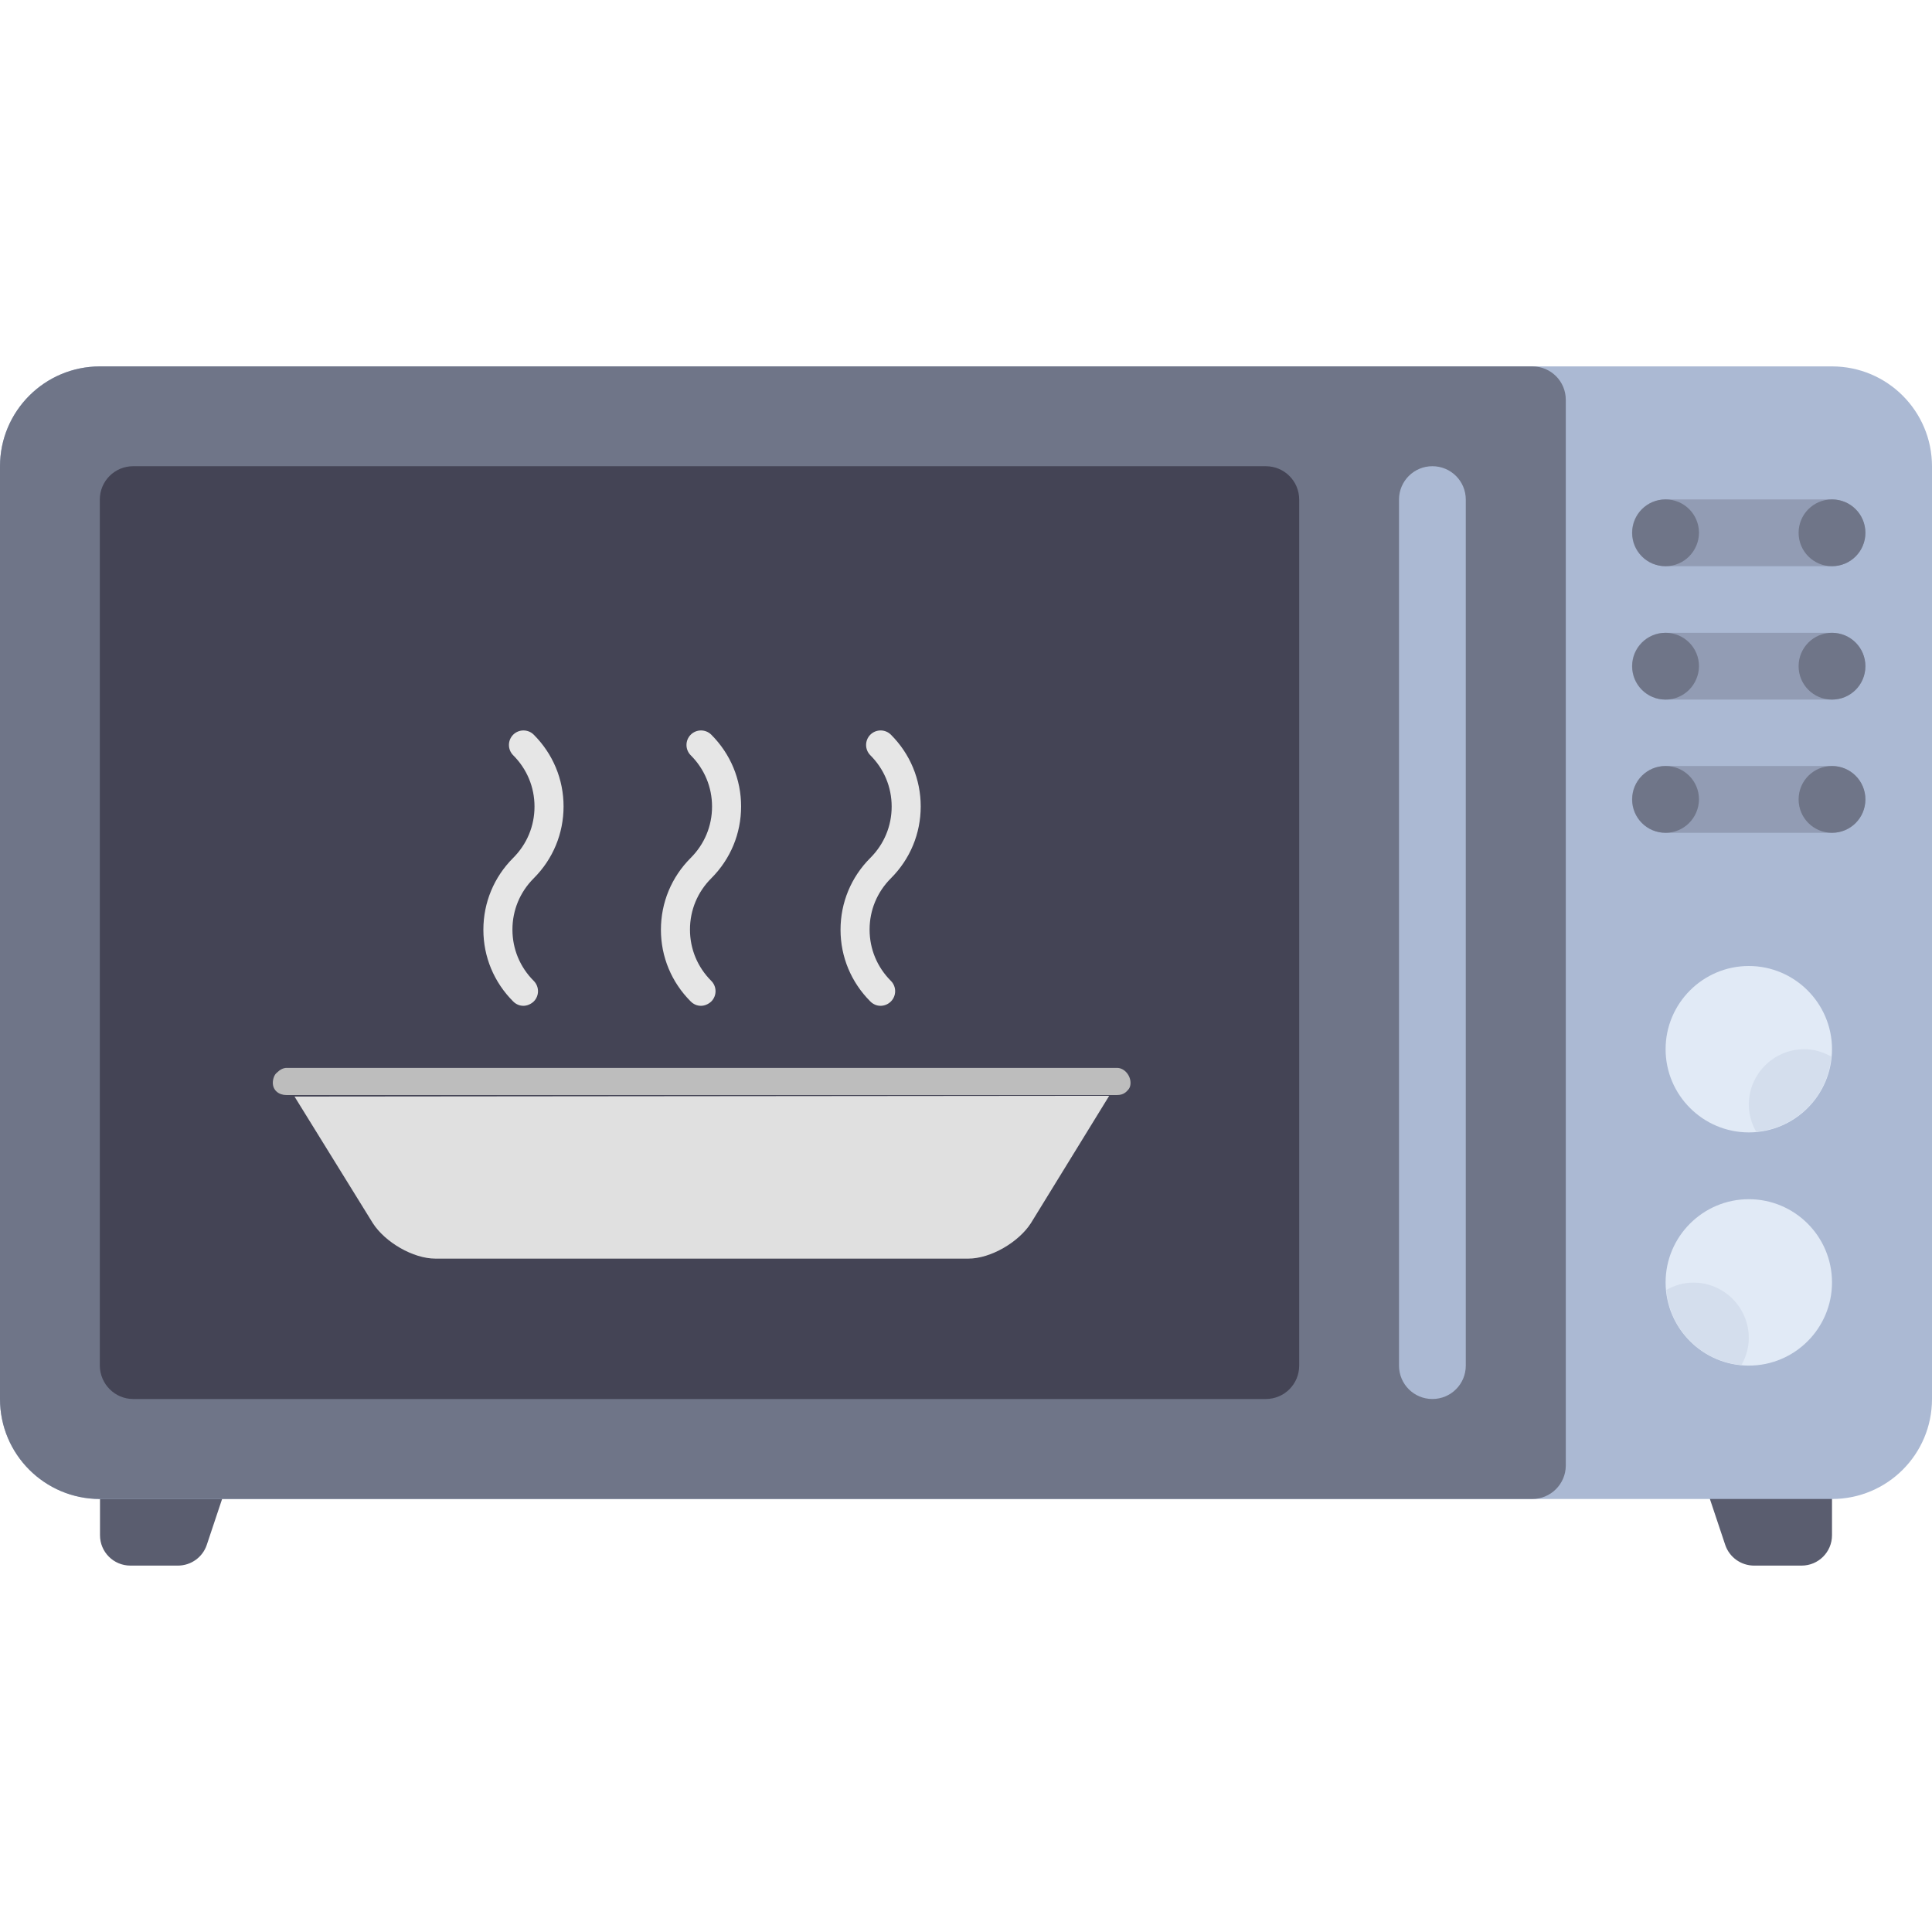 <?xml version="1.0" encoding="utf-8"?>
<!-- Generator: Adobe Illustrator 21.1.0, SVG Export Plug-In . SVG Version: 6.00 Build 0)  -->
<svg version="1.1" id="Layer_1" xmlns="http://www.w3.org/2000/svg" xmlns:xlink="http://www.w3.org/1999/xlink" x="0px" y="0px"
	 viewBox="0 0 1024 1024" style="enable-background:new 0 0 1024 1024;" xml:space="preserve">
<style type="text/css">
	.st0{fill:#5A5D6F;}
	.st1{fill:#ABB9D3;}
	.st2{fill:#6F7588;}
	.st3{fill:#444455;}
	.st4{fill:#E1EAF6;}
	.st5{fill:#929CB4;}
	.st6{fill:#D4DEED;}
	.st7{fill:#E0E0E0;}
	.st8{fill:#BDBDBD;}
	.st9{fill:#E6E6E6;}
</style>
<title></title>
<g id="icomoon-ignore">
</g>
<g>
	<path class="st0" d="M94.3,829.8H69.1c-8.9,0-16.1-7.2-16.1-16.1v-36.8h70.6l-14,41.9C107.4,825.4,101.2,829.8,94.3,829.8z"/>
	<path class="st0" d="M929.7,829.8h25.2c8.9,0,16.1-7.2,16.1-16.1v-36.8h-70.6l14,41.9C916.6,825.4,922.8,829.8,929.7,829.8z"/>
	<path class="st1" d="M971,794.5H53c-29.3,0-53-23.7-53-53V247.2c0-29.3,23.7-53,53-53h918c29.3,0,53,23.7,53,53v494.3
		C1024,770.8,1000.3,794.5,971,794.5z"/>
	<path class="st2" d="M812.1,794.5H53c-29.3,0-53-23.7-53-53V247.2c0-29.3,23.7-53,53-53h759.2c9.8,0,17.7,7.9,17.7,17.7v565
		C829.8,786.6,821.9,794.5,812.1,794.5z"/>
	<path class="st1" d="M759.2,741.5L759.2,741.5c9.8,0,17.7-7.9,17.7-17.7v-459c0-9.8-7.9-17.7-17.7-17.7l0,0
		c-9.8,0-17.7,7.9-17.7,17.7v459C741.5,733.6,749.4,741.5,759.2,741.5z"/>
	<path class="st3" d="M70.6,741.5h600.3c9.8,0,17.7-7.9,17.7-17.7v-459c0-9.8-7.9-17.7-17.7-17.7H70.6c-9.8,0-17.7,7.9-17.7,17.7
		v459C53,733.6,60.9,741.5,70.6,741.5z"/>
	<path class="st4" d="M971,556.1c0,24.4-19.8,44.1-44.1,44.1s-44.1-19.8-44.1-44.1s19.8-44.1,44.1-44.1S971,531.8,971,556.1z"/>
	<path class="st5" d="M971,300.1h-88.3c-9.8,0-17.7-7.9-17.7-17.7l0,0c0-9.8,7.9-17.7,17.7-17.7H971c9.8,0,17.7,7.9,17.7,17.7l0,0
		C988.7,292.2,980.8,300.1,971,300.1z"/>
	<path class="st2" d="M882.8,300.1L882.8,300.1c-9.8,0-17.7-7.9-17.7-17.7l0,0c0-9.8,7.9-17.7,17.7-17.7l0,0
		c9.8,0,17.7,7.9,17.7,17.7l0,0C900.4,292.2,892.5,300.1,882.8,300.1z"/>
	<path class="st2" d="M971,300.1L971,300.1c-9.8,0-17.7-7.9-17.7-17.7l0,0c0-9.8,7.9-17.7,17.7-17.7l0,0c9.8,0,17.7,7.9,17.7,17.7
		l0,0C988.7,292.2,980.8,300.1,971,300.1z"/>
	<path class="st5" d="M971,370.8h-88.3c-9.8,0-17.7-7.9-17.7-17.7l0,0c0-9.8,7.9-17.7,17.7-17.7H971c9.8,0,17.7,7.9,17.7,17.7l0,0
		C988.7,362.9,980.8,370.8,971,370.8z"/>
	<path class="st2" d="M882.8,370.8L882.8,370.8c-9.8,0-17.7-7.9-17.7-17.7l0,0c0-9.8,7.9-17.7,17.7-17.7l0,0
		c9.8,0,17.7,7.9,17.7,17.7l0,0C900.4,362.9,892.5,370.8,882.8,370.8z"/>
	<path class="st2" d="M971,370.8L971,370.8c-9.8,0-17.7-7.9-17.7-17.7l0,0c0-9.8,7.9-17.7,17.7-17.7l0,0c9.8,0,17.7,7.9,17.7,17.7
		l0,0C988.7,362.9,980.8,370.8,971,370.8z"/>
	<path class="st5" d="M971,441.4h-88.3c-9.8,0-17.7-7.9-17.7-17.7l0,0c0-9.8,7.9-17.7,17.7-17.7H971c9.8,0,17.7,7.9,17.7,17.7l0,0
		C988.7,433.5,980.8,441.4,971,441.4z"/>
	<path class="st2" d="M882.8,441.4L882.8,441.4c-9.8,0-17.7-7.9-17.7-17.7l0,0c0-9.8,7.9-17.7,17.7-17.7l0,0
		c9.8,0,17.7,7.9,17.7,17.7l0,0C900.4,433.5,892.5,441.4,882.8,441.4z"/>
	<path class="st2" d="M971,441.4L971,441.4c-9.8,0-17.7-7.9-17.7-17.7l0,0c0-9.8,7.9-17.7,17.7-17.7l0,0c9.8,0,17.7,7.9,17.7,17.7
		l0,0C988.7,433.5,980.8,441.4,971,441.4z"/>
	<path class="st6" d="M970.6,560c-4.3-2.4-9.1-3.9-14.3-3.9c-16.2,0-29.4,13.2-29.4,29.4c0,5.2,1.5,10.1,3.9,14.3
		C952,598,968.8,581.2,970.6,560L970.6,560z"/>
	<path class="st4" d="M971,679.7c0,24.4-19.8,44.1-44.1,44.1s-44.1-19.8-44.1-44.1s19.8-44.1,44.1-44.1S971,655.3,971,679.7z"/>
	<path class="st6" d="M923,723.5c2.4-4.3,3.9-9.1,3.9-14.3c0-16.3-13.2-29.4-29.4-29.4c-5.2,0-10.1,1.5-14.3,3.9
		C885,704.8,901.8,721.6,923,723.5L923,723.5z"/>
</g>
<g>
	<title></title>
	<g id="icomoon-ignore_1_">
	</g>
	<path class="st7" d="M587.9,580.8l-41.5,67.5c-6.5,10.1-21.3,18.8-33.2,18.8H230.8c-11.9,0-26.7-8.7-33.2-18.8l-41.5-67.1
		L587.9,580.8L587.9,580.8z"/>
	<path class="st8" d="M592,566c4,0,7.2,4,7.2,7.9c0,2.2-0.7,3.3-2.2,4.7s-3.3,1.8-5.1,1.8H151.8c-4,0-7.2-2.5-7.2-6.5
		c0-1.8,0.7-4.3,2.2-5.4c1.5-1.5,3.3-2.5,5.1-2.5L592,566L592,566z"/>
	<g>
		<path class="st9" d="M371.5,533.1c-2,0-3.9-0.8-5.4-2.3c-10.2-10.2-15.8-23.7-15.8-38c0-14.4,5.6-27.9,15.8-38.1
			c7.3-7.3,11.3-16.9,11.3-27.2s-4-19.9-11.3-27.2c-3-3-3-7.9,0-10.9c3-3,7.9-3,10.9,0c10.2,10.2,15.8,23.7,15.8,38
			c0,14.4-5.6,27.9-15.8,38.1c-7.3,7.3-11.3,16.9-11.3,27.2c0,10.3,4,19.9,11.3,27.2c3,3,3,7.9,0,10.9
			C375.4,532.3,373.4,533.1,371.5,533.1L371.5,533.1z"/>
		<path class="st9" d="M466.7,533.1c-2,0-3.9-0.8-5.4-2.3c-10.2-10.2-15.8-23.7-15.8-38c0-14.4,5.6-27.9,15.8-38.1
			c7.3-7.3,11.3-16.9,11.3-27.2s-4-19.9-11.3-27.2c-3-3-3-7.9,0-10.9c3-3,7.9-3,10.9,0c10.2,10.2,15.8,23.7,15.8,38
			c0,14.4-5.6,27.9-15.8,38.1c-7.3,7.3-11.3,16.9-11.3,27.2c0,10.3,4,19.9,11.3,27.2c3,3,3,7.9,0,10.9
			C470.7,532.3,468.7,533.1,466.7,533.1L466.7,533.1z"/>
		<path class="st9" d="M277.4,533.1c-2,0-3.9-0.8-5.4-2.3c-10.2-10.2-15.8-23.7-15.8-38c0-14.4,5.6-27.9,15.8-38.1
			c7.3-7.3,11.3-16.9,11.3-27.2c0-10.3-4-19.9-11.3-27.2c-3-3-3-7.9,0-10.9s7.9-3,10.9,0c10.2,10.2,15.8,23.7,15.8,38
			c0,14.4-5.6,27.9-15.8,38.1c-7.3,7.3-11.3,16.9-11.3,27.2c0,10.3,4,19.9,11.3,27.2c3,3,3,7.9,0,10.9
			C281.3,532.3,279.3,533.1,277.4,533.1L277.4,533.1z"/>
	</g>
</g>
</svg>
